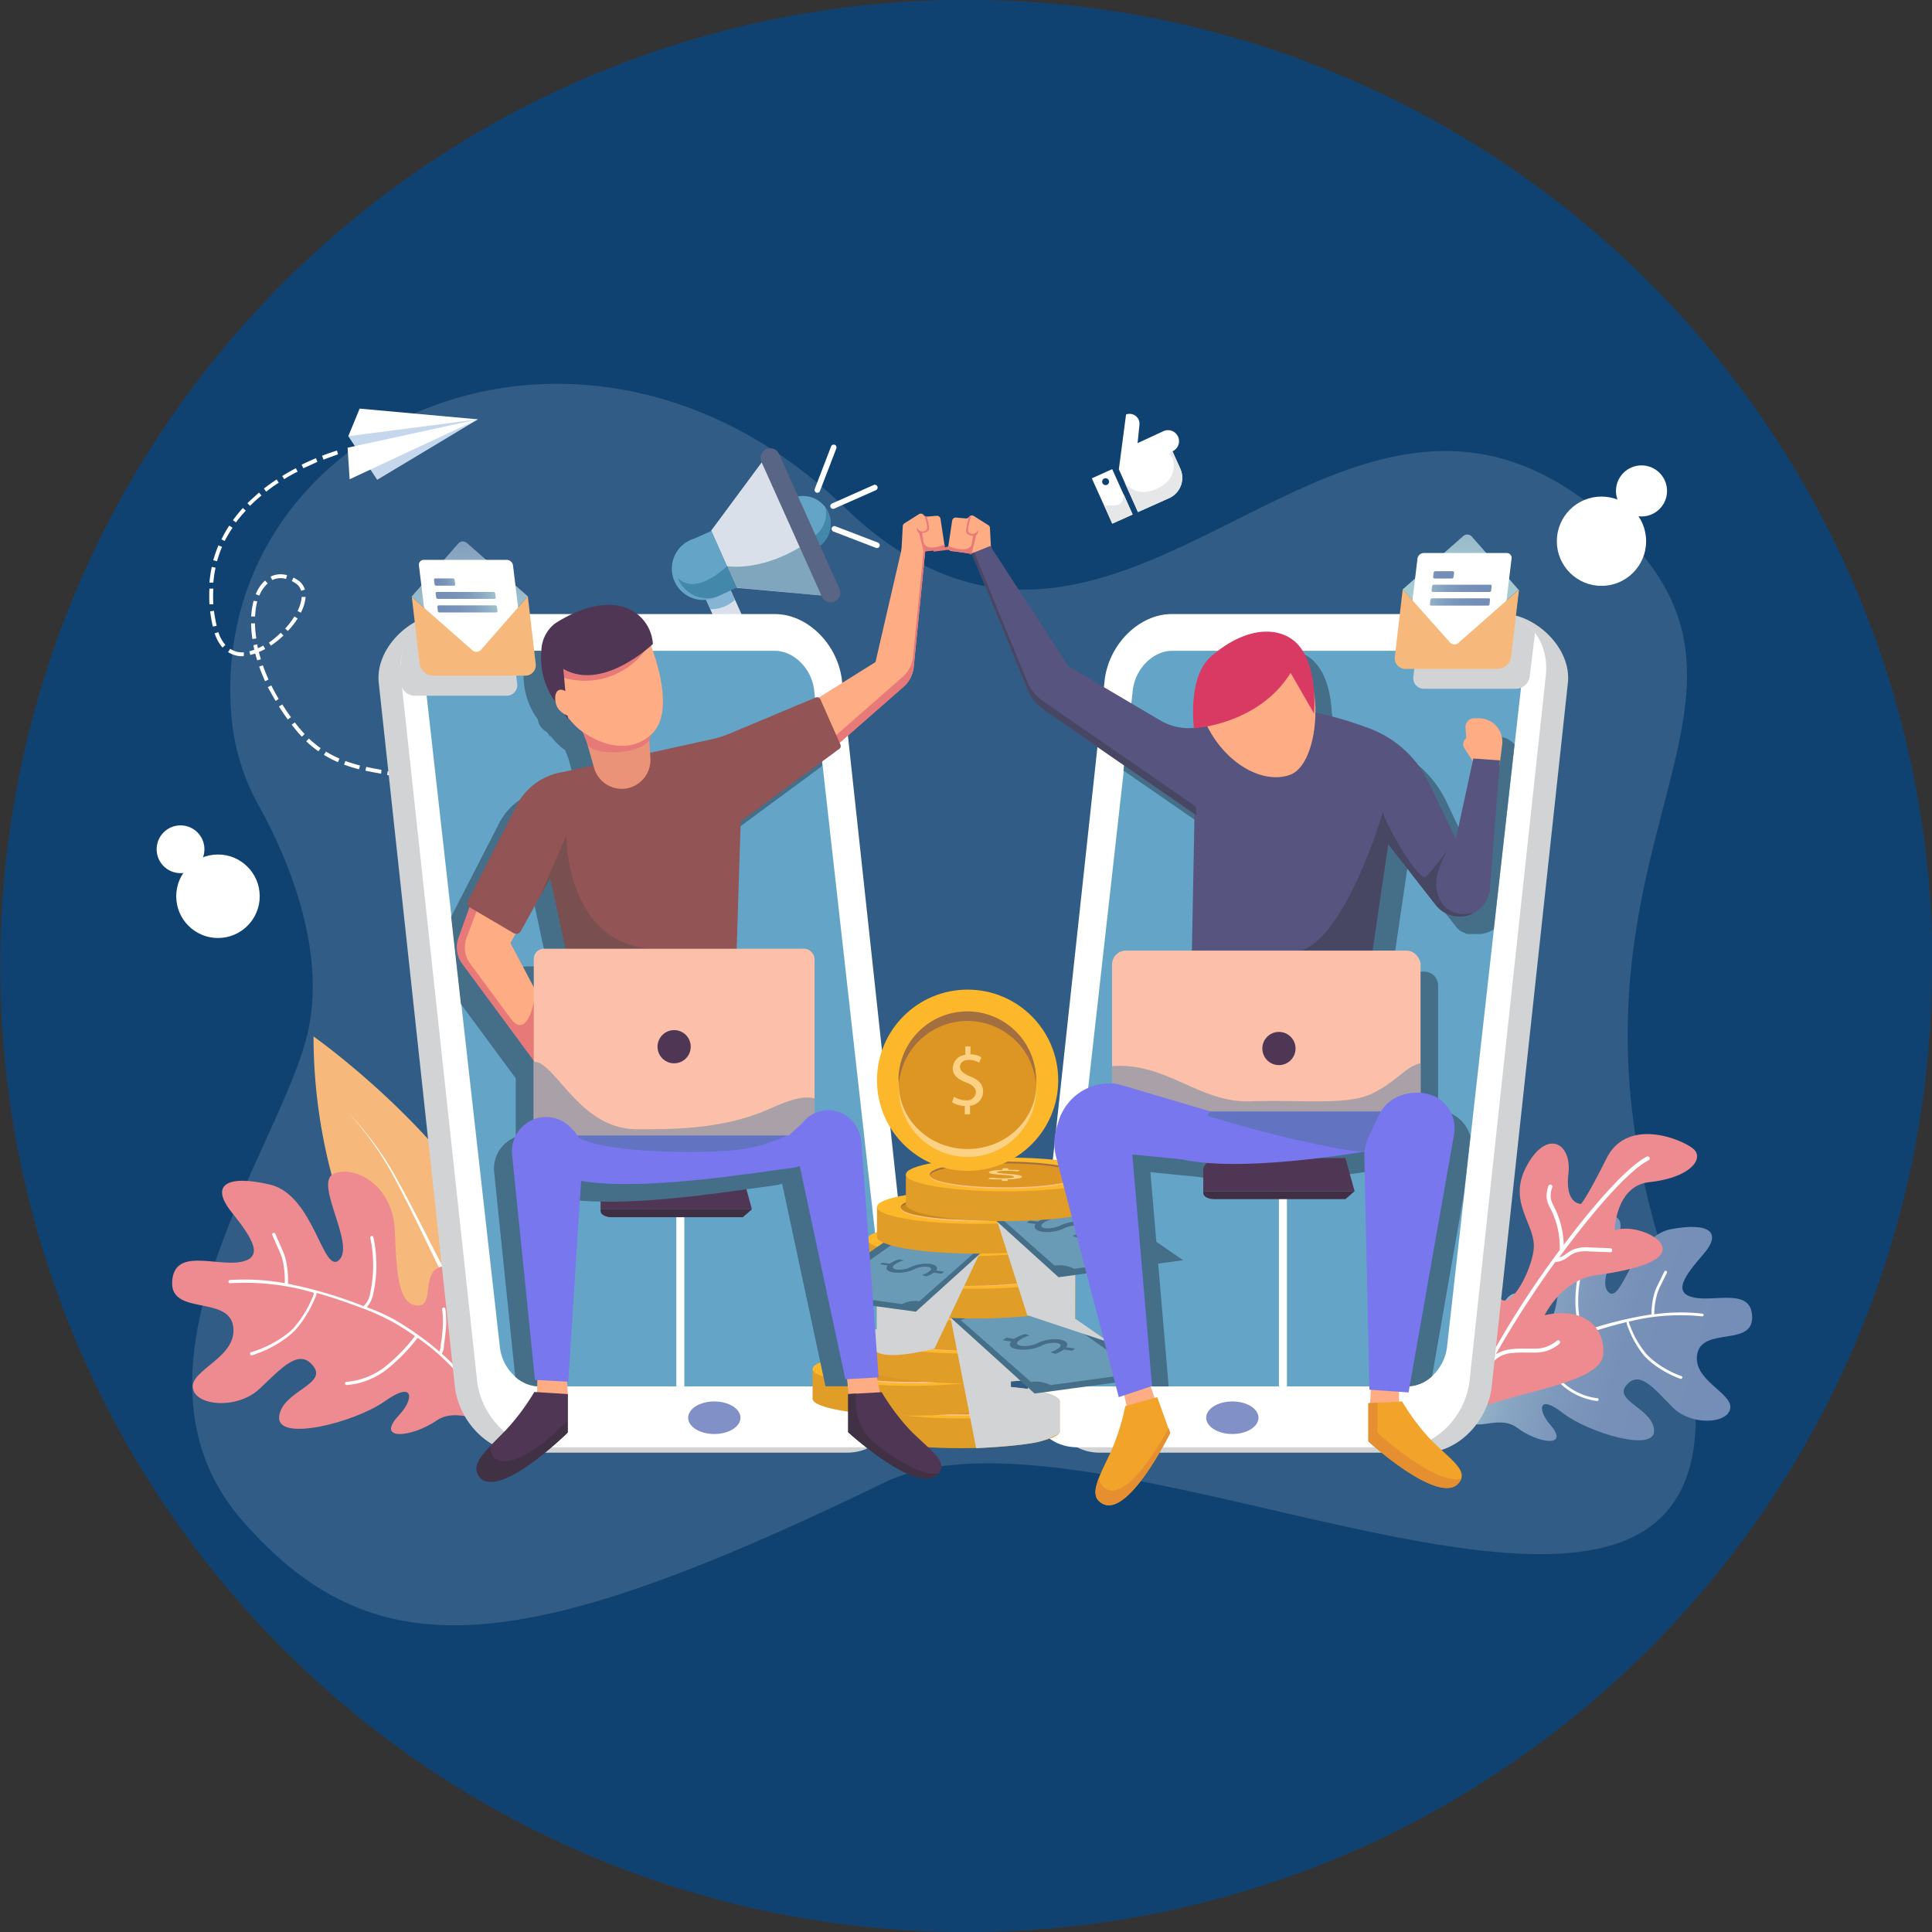 <svg xmlns="http://www.w3.org/2000/svg" xmlns:xlink="http://www.w3.org/1999/xlink" width="246.67" height="246.67" viewBox="0 0 246.67 246.67">
  <rect x="0" y="0" width="246.67" height="246.67" fill="#333333" stroke="none"/>
  <defs>
    <linearGradient id="linear-gradient" x1="1094.81" y1="640.15" x2="1126.75" y2="640.15" gradientTransform="matrix(-0.96, -0.29, -0.29, 0.96, 1457.66, -119.93)" gradientUnits="userSpaceOnUse">
      <stop offset="0" stop-color="#758eb7"/>
      <stop offset="0.38" stop-color="#7790b8"/>
      <stop offset="0.59" stop-color="#7e99bc"/>
      <stop offset="0.76" stop-color="#89a6c2"/>
      <stop offset="0.91" stop-color="#99baca"/>
      <stop offset="1" stop-color="#a6cad1"/>
    </linearGradient>
    <linearGradient id="linear-gradient-2" x1="1767.58" y1="90.98" x2="1768.14" y2="106.24" gradientTransform="matrix(-0.99, 0, -0.11, 1.01, 1950.38, -33.39)" gradientUnits="userSpaceOnUse">
      <stop offset="0" stop-color="#758eb7"/>
      <stop offset="1" stop-color="#a6cad1"/>
    </linearGradient>
    <linearGradient id="linear-gradient-3" x1="2115.02" y1="-16.94" x2="2117.74" y2="-16.94" gradientTransform="matrix(-0.98, 0, -0.24, 1.02, 2252.6, 101.02)" gradientUnits="userSpaceOnUse">
      <stop offset="0" stop-color="#758eb7"/>
      <stop offset="0.27" stop-color="#7892b9"/>
      <stop offset="0.52" stop-color="#819dbe"/>
      <stop offset="0.76" stop-color="#91b0c6"/>
      <stop offset="1" stop-color="#a6cad1"/>
    </linearGradient>
    <linearGradient id="linear-gradient-4" x1="2109.69" y1="-15.26" x2="2117.53" y2="-15.26" xlink:href="#linear-gradient-3"/>
    <linearGradient id="linear-gradient-5" x1="2109.48" y1="-13.55" x2="2117.32" y2="-13.55" xlink:href="#linear-gradient-3"/>
    <clipPath id="clip-path" transform="translate(-2.16 -1.22)">
      <polygon id="SVGID" points="111.84 64.56 80.58 73.43 66.66 85.51 57.7 115.75 61.81 151.38 52.72 195.72 76.56 189.25 78.84 178.23 101.65 178.23 103.9 183.6 118.34 193.44 134.78 195.72 154.06 194.02 154.06 178.23 172.68 178.23 173.89 190.63 185.87 195.72 193.97 193.44 206.21 112.45 190.41 77.38 146.71 66.79 111.84 64.56" style="fill: none"/>
    </clipPath>
    <linearGradient id="linear-gradient-6" x1="399.56" y1="98.48" x2="400.12" y2="113.74" gradientTransform="matrix(0.99, 0, 0.11, 1.01, -346.1, -33.39)" xlink:href="#linear-gradient-2"/>
    <linearGradient id="linear-gradient-7" x1="727.07" y1="-21.93" x2="729.8" y2="-21.93" gradientTransform="matrix(0.98, 0, 0.24, 1.02, -648.33, 101.02)" xlink:href="#linear-gradient-3"/>
    <linearGradient id="linear-gradient-8" x1="726.86" y1="-20.22" x2="734.71" y2="-20.22" gradientTransform="matrix(0.98, 0, 0.24, 1.02, -648.33, 101.02)" xlink:href="#linear-gradient-3"/>
    <linearGradient id="linear-gradient-9" x1="726.66" y1="-18.52" x2="734.5" y2="-18.52" gradientTransform="matrix(0.98, 0, 0.24, 1.02, -648.33, 101.02)" xlink:href="#linear-gradient-3"/>
  </defs>
  <title>Your Friends Get</title>
  <g style="isolation: isolate">
    <g id="Layer_1" data-name="Layer 1">
      <path d="M248.83,124.55a123.49,123.49,0,0,1-4.28,32.32c-.14.5-.27,1-.42,1.49a123.52,123.52,0,0,1-50.28,68.86q-4.29,2.86-8.83,5.37c-1,.56-2,1.1-3,1.61l0,0q-4,2.1-8.23,3.88-4.51,1.92-9.21,3.48a123.35,123.35,0,1,1,84.31-117Z" transform="translate(-2.16 -1.22)" style="fill: #104271"/>
      <path id="die" d="M31.71,92.7a28.3,28.3,0,0,0,3.48,11.37c3.23,5.81,9.1,18.55,6.05,29.84-4.11,15.22-24.93,42.44-8,61.62s35.55,17.41,81.78-5c30.67-14.88,123.61,45.18,99.79-28.3-17.1-52.78,18.7-70.87-6.72-94.12C172.91,35.87,145.92,100.58,110,66,76.48,33.68,28.56,55.24,31.71,92.7Z" transform="translate(-2.16 -1.22)" style="fill: #e4f1fa;opacity: 0.15"/>
      <g>
        <g>
          <polygon points="100.88 64.07 100.3 64.33 97.26 59.02 90.79 67.76 94.05 75.05 104.89 76.03 102.95 70.23 103.53 69.97 101.91 67.15 100.88 64.07" style="fill: #d9e0e9"/>
          <path d="M107.92,66.64a3.55,3.55,0,0,1-1.49,4.55l-2.89-6.46A3.56,3.56,0,0,1,107.92,66.64Z" transform="translate(-2.16 -1.22)" style="fill: #64a5c7"/>
          <path d="M107.92,66.64a3.55,3.55,0,0,1-1.49,4.55l-.6-1.34A3.56,3.56,0,0,0,107.55,66,3.26,3.26,0,0,1,107.92,66.64Z" transform="translate(-2.16 -1.22)" style="fill: #226b8e;opacity: 0.49"/>
          <path d="M90.76,74.34,95.52,85a1.69,1.69,0,0,0,3.09-1.39L93.86,73Z" transform="translate(-2.16 -1.22)" style="fill: #d9e0e9"/>
          <path d="M96,77.79A4.48,4.48,0,0,1,92.85,79l-1.18-2.62,3.21-1.14Z" transform="translate(-2.16 -1.22)" style="fill: #2d87c1;opacity: 0.49"/>
          <path d="M90.76,70A4,4,0,1,0,94,77.25l2.18-1L93,69Z" transform="translate(-2.16 -1.22)" style="fill: #64a5c7"/>
          <path d="M105.48,71.28l-.38.17,2,5.8-10.84-1-2.19,1a4,4,0,0,1-5.27-2,2,2,0,0,1-.1-.26C91,77.43,95,73.5,95,73.5s4.39.81,10-2.85Z" transform="translate(-2.16 -1.22)" style="fill: #226b8e;opacity: 0.49"/>
          <path d="M100,58.56a1.23,1.23,0,0,0-.62,1.63l7.68,17.12a1.23,1.23,0,1,0,2.24-1l-7.67-17.12A1.23,1.23,0,0,0,100,58.56Z" transform="translate(-2.16 -1.22)" style="fill: #596584"/>
          <g>
            <path d="M106.39,64.11h0a.35.35,0,0,1-.21-.46l2.09-5.43a.37.37,0,0,1,.47-.21h0a.36.36,0,0,1,.2.46l-2.09,5.44A.36.36,0,0,1,106.39,64.11Z" transform="translate(-2.16 -1.22)" style="fill: #fff"/>
            <path d="M114,63.8l-5.33,2.36a.36.36,0,0,1-.47-.18h0a.36.36,0,0,1,.18-.47l5.33-2.37a.36.36,0,0,1,.47.19h0A.36.36,0,0,1,114,63.8Z" transform="translate(-2.16 -1.22)" style="fill: #fff"/>
            <path d="M114,71.17l-5.44-2.09a.37.37,0,0,1-.2-.47h0a.36.36,0,0,1,.46-.2l5.44,2.09a.36.36,0,0,1,.2.46h0A.35.35,0,0,1,114,71.17Z" transform="translate(-2.16 -1.22)" style="fill: #fff"/>
          </g>
        </g>
        <g>
          <path d="M74.05,113.36c-.37-.55-.76-1.09-1.14-1.6l.4-.3c.39.52.77,1.07,1.15,1.62Zm-1.64-2.26c-.41-.53-.83-1-1.24-1.52l.37-.33c.43.49.85,1,1.27,1.55ZM70.62,109c-.44-.49-.9-1-1.36-1.42l.35-.35c.46.45.93.94,1.38,1.44Zm-2-2c-.49-.45-1-.88-1.49-1.28l.3-.38c.51.4,1,.84,1.52,1.3Zm-2.14-1.77c-.53-.39-1.08-.76-1.63-1.1l.26-.42c.56.34,1.12.72,1.66,1.12Zm-2.33-1.52c-.57-.32-1.15-.62-1.74-.89l.2-.45a20,20,0,0,1,1.79.91Zm-2.49-1.21c-.6-.25-1.22-.48-1.85-.68l.15-.47c.65.21,1.28.44,1.88.69Zm-2.63-.91c-.61-.18-1.24-.33-1.91-.48l.1-.49c.69.15,1.33.31,1.94.49Zm-2.72-.65-1.94-.34.07-.49c.76.12,1.38.23,2,.35Zm-2.76-.47-.69-.1-1.27-.2.07-.49,1.28.2.69.1ZM50.82,100c-.74-.13-1.38-.25-2-.38l.1-.49c.58.13,1.21.25,1.94.38ZM48,99.44a17.2,17.2,0,0,1-1.91-.6l.17-.46c.58.21,1.19.4,1.87.58Zm-2.69-.91a13.15,13.15,0,0,1-1.79-.93l.26-.42a14,14,0,0,0,1.72.89Zm-2.49-1.39a13.33,13.33,0,0,1-1.56-1.27l.34-.36a13.42,13.42,0,0,0,1.5,1.23ZM40.7,95.28c-.37-.39-.74-.82-1.09-1.27l-.21-.26.4-.3.2.26c.34.43.7.85,1.06,1.23Zm-1.8-2.2c-.39-.54-.77-1.1-1.12-1.66l.42-.26c.35.54.72,1.09,1.11,1.63Zm-1.55-2.37c-.35-.58-.67-1.18-1-1.76l.45-.22c.28.57.6,1.15.94,1.73ZM36,88.19c-.28-.62-.53-1.25-.75-1.86l.47-.17c.21.61.46,1.22.73,1.82Zm-1-2.66a8.84,8.84,0,0,1-.25-.88,5.74,5.74,0,0,1-.64.19L34,84.35c.21,0,.41-.11.63-.18l-.09-.37c0-.07,0-.15,0-.22l.49-.09a1.55,1.55,0,0,0,0,.21l.06.28a5.5,5.5,0,0,0,.69-.34l.24.44a7.48,7.48,0,0,1-.81.39c.08.31.17.61.26.92ZM33.28,85a3.36,3.36,0,0,1-2-.52l.27-.42a2.87,2.87,0,0,0,1.75.45Zm3.49-1.32-.28-.41A10.76,10.76,0,0,0,38,82l.35.36A11,11,0,0,1,36.77,83.63Zm-6.2.22a5.19,5.19,0,0,1-1-1.82l.47-.15a4.53,4.53,0,0,0,.9,1.63Zm4.31-1.17-.5.08a15.82,15.82,0,0,1-.16-2h.49A14.68,14.68,0,0,0,34.88,82.68Zm4.06-.93-.37-.33a10.19,10.19,0,0,0,1.18-1.54l.42.26A10.59,10.59,0,0,1,38.94,81.75Zm1.65-2.35-.44-.22a4.82,4.82,0,0,0,.53-1.8l.5,0A5.11,5.11,0,0,1,40.59,79.4ZM29.34,81.21,29.28,81c-.12-.58-.22-1.17-.29-1.73l.49-.06c.07.55.17,1.12.29,1.68l.05.24Zm5.39-1.28-.5,0a10.2,10.2,0,0,1,.31-2L35,78A9.94,9.94,0,0,0,34.73,79.93Zm5.88-3.28a1.72,1.72,0,0,0-.78-1,4.49,4.49,0,0,0-.42-.24l.22-.44a3.57,3.57,0,0,1,.46.26,2.17,2.17,0,0,1,1,1.28Zm-5.34.61-.46-.18A4.85,4.85,0,0,1,36,75.34l.34.37A4.25,4.25,0,0,0,35.27,77.26ZM29.4,78.37l-.5,0a19.47,19.47,0,0,1,0-2h.5A16.14,16.14,0,0,0,29.4,78.37Zm9.28-3.23a2.46,2.46,0,0,0-1.76.14l-.22-.44a2.93,2.93,0,0,1,2.11-.18Zm-9.28.46-.5,0a16.46,16.46,0,0,1,.3-2l.48.1A15.47,15.47,0,0,0,29.4,75.6Zm.47-2.72-.48-.13a16.43,16.43,0,0,1,.66-1.9l.46.19A15.42,15.42,0,0,0,29.87,72.88Zm1-2.58-.44-.21a16.11,16.11,0,0,1,1-1.76l.42.27A18.07,18.07,0,0,0,30.84,70.3Zm1.43-2.37-.4-.29a18.08,18.08,0,0,1,1.27-1.56l.37.34A19.06,19.06,0,0,0,32.27,67.93Zm1.8-2.11-.35-.35c.46-.46,1-.92,1.48-1.36l.32.38C35,64.92,34.52,65.37,34.07,65.82ZM36.15,64l-.3-.39a19.9,19.9,0,0,1,1.63-1.17l.27.41C37.2,63.2,36.66,63.58,36.15,64Zm2.3-1.59L38.19,62c.55-.35,1.14-.68,1.74-1l.23.44C39.57,61.72,39,62.05,38.45,62.39ZM40.89,61l-.22-.45c.6-.29,1.21-.57,1.83-.83l.19.46C42.08,60.47,41.48,60.75,40.89,61Zm2.56-1.13-.17-.46c.83-.32,1.49-.54,1.9-.66l.14.47C44.92,59.38,44.28,59.59,43.45,59.91Z" transform="translate(-2.16 -1.22)" style="fill: #fff"/>
          <g>
            <polygon points="44.47 55.69 48.16 61.26 61.02 53.54 47.1 53.95 44.47 55.69" style="fill: #c5d7ed"/>
            <polygon points="45.92 52.17 61.02 53.54 44.47 55.69 45.92 52.17" style="fill: #fff"/>
            <polygon points="61.02 53.54 44.64 61.19 44.38 57.16 61.02 53.54" style="fill: #fff"/>
          </g>
        </g>
        <g>
          <g>
            <path d="M45,153l3.92,2.56-3.1,0c7.53,22.46,24,35.27,24.42,19.05a27.56,27.56,0,0,0-1.88-10.29l-1.65,1.74.48-4.51c-7.28-15.55-25-28-25-28A69.11,69.11,0,0,0,45,153Z" transform="translate(-2.16 -1.22)" style="fill: #f7b97b"/>
            <path d="M68.25,181.47,58.2,162c-1.69-3.25-3.31-6.53-5.09-9.74a40.72,40.72,0,0,0-6.4-8.9,40.91,40.91,0,0,1,6.2,9c1.71,3.23,3.26,6.55,4.88,9.83l9.64,19.73Z" transform="translate(-2.16 -1.22)" style="fill: #fff"/>
          </g>
          <g>
            <path d="M64.6,180.43c-1.58-6.93-2.73-17.9-5.81-17.53s-1,5.11-3.31,5-2.7-3.45-2.9-9.45-5.23-8.51-7.81-7.37,2.78,9,.7,11-3.19-8.3-8.85-9.62-7.6.13-4.91,3.5,4.27,5.83,1.12,6.39-8.44-1.86-8.69,2.5,7.19,1.75,7.79,5.7-5.44,5.52-5.16,7.85,5.66,2.82,8.5.16,5.07-5.27,6.9-2.91-4.09,3.22-4.37,6.47,9.69.71,13.5-2,3.7-.23,1.84,1.74c-3.22,3.42,1.65,2.88,4.78.72S65.54,184.57,64.6,180.43Z" transform="translate(-2.16 -1.22)" style="fill: #ed8b90"/>
            <path d="M58.56,174.05a2,2,0,0,0,.28-.87l0-.2c.08-.48.14-1,.18-1.44a11.86,11.86,0,0,0,0-3.21.21.21,0,0,0-.25-.17.21.21,0,0,0-.16.24,11.52,11.52,0,0,1,0,3.11c0,.46-.1.93-.18,1.4l0,.22a1.89,1.89,0,0,1-.18.65,31,31,0,0,0-2.68-2.1h0a35.38,35.38,0,0,0-3.09-2A26.44,26.44,0,0,0,49,168.12a3.65,3.65,0,0,0,.83-1.79,16.74,16.74,0,0,0,0-7.15.2.2,0,0,0-.24-.16.22.22,0,0,0-.16.25,16.54,16.54,0,0,1,0,7,2.91,2.91,0,0,1-.85,1.71l-.31-.12a55.67,55.67,0,0,0-9.34-2.73,11.72,11.72,0,0,0-.36-3.38c-.13-.41-.3-.8-.46-1.18l-.8-1.82a.22.22,0,0,0-.27-.11.21.21,0,0,0-.11.28l.8,1.82a10.23,10.23,0,0,1,.45,1.13,10.93,10.93,0,0,1,.33,3.18,28.11,28.11,0,0,0-7-.4.2.2,0,0,0-.18.22.19.19,0,0,0,.21.19h0a30.91,30.91,0,0,1,10.7,1.22A2.37,2.37,0,0,1,42,167a14.22,14.22,0,0,1-2.43,3.86,9.52,9.52,0,0,1-1.22,1,14,14,0,0,1-4.13,2,.2.2,0,0,0-.13.26.21.21,0,0,0,.21.15h0a14.82,14.82,0,0,0,4.25-2.11,11.3,11.3,0,0,0,1.28-1.08,14.61,14.61,0,0,0,2.5-4,2.77,2.77,0,0,0,.27-.78c1.93.54,3.79,1.19,5.54,1.84a31,31,0,0,1,4.12,1.84,33.46,33.46,0,0,1,2.88,1.82,22.3,22.3,0,0,1-3.71,3.84,9.31,9.31,0,0,1-4.92,2h-.11a.21.21,0,0,0-.19.22.19.19,0,0,0,.21.19h.12a9.55,9.55,0,0,0,5.14-2.1,23.32,23.32,0,0,0,3.8-3.92,27.76,27.76,0,0,1,9.4,11.14.2.2,0,0,0,.2.12l.07,0a.2.2,0,0,0,.11-.27A26.86,26.86,0,0,0,58.56,174.05Z" transform="translate(-2.16 -1.22)" style="fill: #fdfdfd"/>
          </g>
        </g>
        <g>
          <g>
            <path d="M190.19,181.37c1.62-6,3-15.44,5.69-15s.68,4.48,2.69,4.46,2.47-2.9,2.87-8.1,4.85-7.19,7.05-6.11-2.75,7.74-1,9.54,3.07-7.08,8-8,6.6.39,4.13,3.22-3.91,4.91-1.2,5.5,7.39-1.29,7.45,2.5-6.3,1.25-7,4.66,4.53,5,4.2,7-5,2.25-7.39-.17-4.2-4.77-5.88-2.78,3.43,2.95,3.55,5.78-8.44.26-11.65-2.24-3.2-.35-1.66,1.44c2.68,3.08-1.54,2.43-4.17.44S189.22,184.93,190.19,181.37Z" transform="translate(-2.16 -1.22)" style="fill: url(#linear-gradient)"/>
            <path d="M195.67,176.05a1.75,1.75,0,0,1-.22-.76c0-.06,0-.12,0-.18-.05-.42-.09-.84-.1-1.25a9.89,9.89,0,0,1,.14-2.79.18.18,0,0,1,.22-.13.18.18,0,0,1,.13.21,10,10,0,0,0-.14,2.7c0,.4.05.81.1,1.22,0,.06,0,.12,0,.19a1.45,1.45,0,0,0,.14.57,26.6,26.6,0,0,1,2.4-1.72h0a30.05,30.05,0,0,1,2.76-1.6,23.4,23.4,0,0,1,3.06-1.24,3.09,3.09,0,0,1-.66-1.58,14.62,14.62,0,0,1,.3-6.21.17.17,0,0,1,.22-.13.18.18,0,0,1,.12.22,14.58,14.58,0,0,0-.29,6.06,2.59,2.59,0,0,0,.67,1.51l.28-.1a49,49,0,0,1,8.21-2,10,10,0,0,1,.44-2.92c.12-.35.29-.68.44-1l.76-1.55a.18.18,0,0,1,.33.16l-.76,1.55a7,7,0,0,0-.43,1,9.38,9.38,0,0,0-.42,2.74,24.72,24.72,0,0,1,6.14-.08.18.18,0,0,1,.16.2.19.19,0,0,1-.2.15h0a26.77,26.77,0,0,0-9.34.67,1.83,1.83,0,0,0,.19.63,12.3,12.3,0,0,0,2,3.45,8,8,0,0,0,1,.93,12.19,12.19,0,0,0,3.51,1.94.18.18,0,0,1-.08.35h-.05a13.07,13.07,0,0,1-3.6-2,8.78,8.78,0,0,1-1.07-1,12.76,12.76,0,0,1-2-3.54,2.59,2.59,0,0,1-.21-.7c-1.69.41-3.33.9-4.87,1.4a25.54,25.54,0,0,0-3.65,1.45c-.89.45-1.74,1-2.56,1.47a19.78,19.78,0,0,0,3.08,3.47,8,8,0,0,0,4.19,1.92.18.18,0,0,0,.1,0,.18.18,0,0,1,.15.2.17.17,0,0,1-.19.16H206a8.3,8.3,0,0,1-4.38-2,20.25,20.25,0,0,1-3.16-3.54,24.05,24.05,0,0,0-8.57,9.32.2.2,0,0,1-.18.1l-.06,0a.18.18,0,0,1-.09-.24A23.4,23.4,0,0,1,195.67,176.05Z" transform="translate(-2.16 -1.22)" style="fill: #fdfdfd"/>
          </g>
          <g>
            <path d="M189.43,181.7c5.28-2.78,17.21-3.66,17.43-7.6s-3.08-6-7.49-4.95c0,0,2.15-4.51,6.54-5.11s8.44-1.62,8.53-3.29-3.84-3.23-6.13-2.45c0,0,.12-5.68,4.44-6.15,5.25-.57,7-3,5.65-4.21s-8.43-4.19-11.12,1.17-3.27,5.82-3.27,5.82-2.06.07-1.6-3.86-2.75-5.75-5.32-1,1.25,7.46.88,10.7-4,9.79-4.95,4.49-7-6.62-6.6,1A69.84,69.84,0,0,0,189.43,181.7Z" transform="translate(-2.16 -1.22)" style="fill: #ed8b90"/>
            <path d="M208,160.86a.25.25,0,0,0-.24-.27l-2.57-.1a5,5,0,0,0-2.11.24,5.2,5.2,0,0,0-.91.54,3.44,3.44,0,0,1-.95.52c4.38-6,8.88-11.13,11.43-12.43a.26.26,0,0,0,.11-.35.25.25,0,0,0-.35-.11c-2.39,1.23-6.48,5.77-10.6,11.26v-.09a11.27,11.27,0,0,0-1.19-4.69l-.08-.17a3.29,3.29,0,0,1-.39-1,3.38,3.38,0,0,1,.2-1.41.26.26,0,0,0-.18-.32.26.26,0,0,0-.32.18,3.77,3.77,0,0,0-.21,1.62,4,4,0,0,0,.44,1.18l.09.17a10.86,10.86,0,0,1,1.13,4.47v.24c0,.16,0,.32,0,.47s0,0,0,0a121.36,121.36,0,0,0-9.76,15.33,5.15,5.15,0,0,0-.69-2.59,8.08,8.08,0,0,1-.57-1.45,7.81,7.81,0,0,1-.14-2.16l.1-3.89a.26.26,0,0,0-.25-.26.27.27,0,0,0-.27.25l-.09,3.89a8.44,8.44,0,0,0,.15,2.29,9.42,9.42,0,0,0,.61,1.55,4.68,4.68,0,0,1,.64,2.4,1,1,0,0,0,.13.72,34,34,0,0,0-2,4.74.25.25,0,0,0,.13.3l0,0a.26.26,0,0,0,.32-.17,39.85,39.85,0,0,1,2.79-6.22.23.23,0,0,0,.18-.13,3.34,3.34,0,0,1,2.46-1.42,13.36,13.36,0,0,1,1.9-.08c.42,0,.83,0,1.25,0a4.56,4.56,0,0,0,3.08-1.14.25.25,0,0,0-.36-.36,4.12,4.12,0,0,1-2.75,1c-.4,0-.81,0-1.22,0a11.92,11.92,0,0,0-2,.09,4.69,4.69,0,0,0-1.8.63,128.61,128.61,0,0,1,7.59-11.78,2.83,2.83,0,0,0,1.66-.67,4.6,4.6,0,0,1,.81-.49,4.48,4.48,0,0,1,1.89-.19l2.57.09A.24.24,0,0,0,208,160.86Z" transform="translate(-2.16 -1.22)" style="fill: #fff"/>
          </g>
        </g>
        <g>
          <circle cx="204.47" cy="69.1" r="5.7" style="fill: #fff"/>
          <circle cx="209.58" cy="62.68" r="3.26" style="fill: #fff"/>
        </g>
        <g>
          <path d="M68.8,186.69h41.53c4.07,0,6.84-3.69,6.19-8.24L106.8,88.56c-.65-4.55-4.48-8.25-8.54-8.25L58.77,79.6c-4.07,0-8.88,4.41-8.23,9l9.72,89.89C60.91,183,64.74,186.69,68.8,186.69Z" transform="translate(-2.16 -1.22)" style="fill: #d1d3d4"/>
          <path d="M71.64,186h41.53c4.07,0,6.84-3.69,6.19-8.25l-9.73-89.89c-.64-4.55-4.47-8.24-8.54-8.24H59.57c-4.07,0-6.84,3.69-6.2,8.24l9.73,89.89C63.75,182.29,67.57,186,71.64,186Z" transform="translate(-2.16 -1.22)" style="fill: #fff"/>
          <path d="M71,178.23H111.9c2.39,0,4-2.17,3.64-4.85l-9.45-84.21c-.38-2.68-2.63-4.86-5-4.86H60.18c-2.39,0-4,2.18-3.65,4.86L66,173.38C66.37,176.06,68.62,178.23,71,178.23Z" transform="translate(-2.16 -1.22)" style="fill: #64a5c7"/>
          <ellipse cx="91.2" cy="181.01" rx="3.34" ry="2.08" style="fill: #8190c7"/>
        </g>
        <g>
          <path d="M184.05,186.69H142.53c-4.07,0-6.84-3.69-6.2-8.24l9.73-89.89c.65-4.55,4.47-8.25,8.54-8.25l39.48-.71c4.07,0,8.89,4.41,8.24,9l-9.73,89.89C191.94,183,188.12,186.69,184.05,186.69Z" transform="translate(-2.16 -1.22)" style="fill: #d1d3d4"/>
          <path d="M181.22,186H139.69c-4.07,0-6.84-3.69-6.19-8.25l9.72-89.89c.65-4.55,4.47-8.24,8.54-8.24h41.53c4.07,0,6.84,3.69,6.19,8.24l-9.72,89.89C189.11,182.29,185.28,186,181.22,186Z" transform="translate(-2.16 -1.22)" style="fill: #fff"/>
          <path d="M181.84,178.23H141c-2.39,0-4-2.17-3.64-4.85l9.45-84.21c.38-2.68,2.63-4.86,5-4.86h40.89c2.39,0,4,2.18,3.64,4.86l-9.45,84.21C186.49,176.06,184.24,178.23,181.84,178.23Z" transform="translate(-2.16 -1.22)" style="fill: #64a5c7"/>
          <ellipse cx="157.34" cy="181.01" rx="3.34" ry="2.08" style="fill: #8190c7"/>
          <g>
            <path d="M182.62,87.55l1-8.56,1.59-1.4,9.25,2.23a4.69,4.69,0,0,1,2.24.82A5.49,5.49,0,0,1,198.15,82c-.23,1.86-.45,3.73-.68,5.59a1.8,1.8,0,0,1-1.73,1.57l-11.77,0A1.36,1.36,0,0,1,182.62,87.55Z" transform="translate(-2.16 -1.22)" style="fill: #d1d3d4;mix-blend-mode: multiply"/>
            <g>
              <path d="M181.25,76.47l6,6.82a.78.78,0,0,0,1.11,0l7.69-6.77-6-6.82a.78.78,0,0,0-1.11,0Z" transform="translate(-2.16 -1.22)" style="fill: url(#linear-gradient-2)"/>
              <path d="M182.25,85.64l10.62,0a.82.82,0,0,0,.78-.71l1.5-12.39a.61.61,0,0,0-.61-.71l-10.62,0a.82.82,0,0,0-.78.71l-1.5,12.39A.61.61,0,0,0,182.25,85.64Z" transform="translate(-2.16 -1.22)" style="fill: #fff"/>
              <path d="M181.25,76.47l-1,8.57a1.36,1.36,0,0,0,1.35,1.58l11.76,0a1.79,1.79,0,0,0,1.74-1.56l1-8.57-7.69,6.77a.78.78,0,0,1-1.11,0Z" transform="translate(-2.16 -1.22)" style="fill: #f7b97b"/>
              <path d="M185.31,75.08h2.22a.21.21,0,0,0,.21-.19l.07-.54a.18.18,0,0,0-.17-.2h-2.22a.22.22,0,0,0-.22.19l-.06.54A.17.17,0,0,0,185.31,75.08Z" transform="translate(-2.16 -1.22)" style="fill: url(#linear-gradient-3)"/>
              <path d="M185.11,76.8l7.22,0a.22.22,0,0,0,.22-.19l.06-.54a.17.17,0,0,0-.16-.2l-7.23,0a.23.23,0,0,0-.22.19l-.06.55A.17.17,0,0,0,185.11,76.8Z" transform="translate(-2.16 -1.22)" style="fill: url(#linear-gradient-4)"/>
              <path d="M184.89,78.54l7.23,0a.23.23,0,0,0,.22-.2l.06-.54a.16.16,0,0,0-.16-.19l-7.23,0a.23.23,0,0,0-.22.19l-.06.55A.16.16,0,0,0,184.89,78.54Z" transform="translate(-2.16 -1.22)" style="fill: url(#linear-gradient-5)"/>
            </g>
          </g>
        </g>
        <g>
          <circle cx="27.83" cy="114.43" r="5.33" style="fill: #fff"/>
          <circle cx="23.05" cy="108.43" r="3.05" style="fill: #fff"/>
        </g>
        <g>
          <path d="M141.56,62.29l2.61,5.79,2.6-1.17-2.61-5.79Zm1.94.83a.44.44,0,1,1,.22-.58A.44.44,0,0,1,143.5,63.12Z" transform="translate(-2.16 -1.22)" style="fill: #fff"/>
          <path d="M146.77,66.91l-2.6,1.17-1-2.29c.92-.26,2.32.56,2.47-1.45Z" transform="translate(-2.16 -1.22)" style="fill: #e6e7e8;mix-blend-mode: multiply"/>
          <path d="M147.45,66.6l4-1.79a2.84,2.84,0,0,0,1.41-3.75l-1-2.22h0a1.42,1.42,0,0,0,.71-1.87h0a1.41,1.41,0,0,0-1.87-.7l-3.3,1.53.24-2.32a1.27,1.27,0,0,0-1.71-1.34h0l-.92,7Z" transform="translate(-2.16 -1.22)" style="fill: #fff"/>
          <path d="M151.45,64.81l-4,1.79-1.7-3.78a3,3,0,0,0,3,1.16,4.83,4.83,0,0,0,2.39-1.21c.94-.87,1.3-2.8.28-3.59,0,0,.43-.34.43-.34l.37.83.43.94h0l.2.45A2.84,2.84,0,0,1,151.45,64.81Z" transform="translate(-2.16 -1.22)" style="fill: #e6e7e8;mix-blend-mode: multiply"/>
        </g>
        <g>
          <g>
            <g>
              <g>
                <g>
                  <ellipse cx="122.65" cy="182.74" rx="12.66" ry="2.16" style="fill: #e09d27"/>
                  <rect x="109.98" y="178.94" width="25.32" height="3.8" style="fill: #e09d27"/>
                </g>
                <g>
                  <ellipse cx="122.65" cy="178.94" rx="12.66" ry="2.16" style="fill: #fcb72b"/>
                  <path d="M115.19,180.35c0,.91,4.3,1.64,9.61,1.64s9.62-.73,9.62-1.64a.28.28,0,0,0,0-.09c-.29.86-4.48,1.54-9.61,1.54s-9.31-.68-9.6-1.54A.28.28,0,0,0,115.19,180.35Z" transform="translate(-2.16 -1.22)" style="fill: #ffc285"/>
                  <ellipse cx="122.65" cy="179.03" rx="9.6" ry="1.55" style="fill: #dd9624"/>
                  <path d="M115.19,180.16a.25.25,0,0,0,0,.12c.35-.85,4.51-1.53,9.59-1.53s9.24.68,9.59,1.53a.27.27,0,0,0,0-.12c0-.91-4.3-1.64-9.62-1.64S115.19,179.25,115.19,180.16Z" transform="translate(-2.16 -1.22)" style="fill: #a36f40"/>
                  <path d="M125.2,181v-.2a16.64,16.64,0,0,0,1.77-.08l-.28-.14a14.68,14.68,0,0,1-1.67.09c-.82,0-1.38-.08-1.38-.19s.46-.18,1.32-.24c1.18-.08,1.91-.17,1.91-.34s-.69-.29-1.75-.32v-.2h-.72v.19c-.7,0-1.17,0-1.51.07l.29.13c.24,0,.72-.07,1.46-.07.89,0,1.23.09,1.23.17s-.43.16-1.44.23c-1.19.08-1.79.19-1.79.36s.63.3,1.83.34v.2Z" transform="translate(-2.16 -1.22)" style="fill: #fcd183"/>
                </g>
              </g>
              <g>
                <g>
                  <ellipse cx="116.41" cy="178.58" rx="12.66" ry="2.16" style="fill: #e09d27"/>
                  <rect x="103.75" y="174.78" width="25.32" height="3.8" style="fill: #e09d27"/>
                </g>
                <g>
                  <ellipse cx="116.41" cy="174.78" rx="12.66" ry="2.16" style="fill: #fcb72b"/>
                  <path d="M109,176.2c0,.9,4.31,1.64,9.62,1.64s9.62-.74,9.62-1.64a.16.16,0,0,0,0-.1c-.28.87-4.47,1.55-9.6,1.55s-9.31-.68-9.6-1.55A.3.3,0,0,0,109,176.2Z" transform="translate(-2.16 -1.22)" style="fill: #ffc285"/>
                  <ellipse cx="116.41" cy="174.88" rx="9.6" ry="1.55" style="fill: #dd9624"/>
                  <path d="M109,176a.2.2,0,0,0,0,.11c.35-.85,4.51-1.52,9.59-1.52s9.24.67,9.59,1.52a.2.2,0,0,0,0-.11c0-.91-4.31-1.65-9.62-1.65S109,175.1,109,176Z" transform="translate(-2.16 -1.22)" style="fill: #a36f40"/>
                  <path d="M119,176.82v-.2a16.4,16.4,0,0,0,1.77-.09l-.28-.13a14.82,14.82,0,0,1-1.67.09c-.82,0-1.38-.09-1.38-.2s.45-.18,1.31-.23c1.19-.08,1.92-.17,1.92-.35s-.69-.29-1.76-.32v-.2h-.71v.2a13,13,0,0,0-1.51.07l.29.13a12.36,12.36,0,0,1,1.46-.07c.89,0,1.23.09,1.23.17s-.43.15-1.44.22c-1.19.09-1.8.19-1.8.37s.64.3,1.84.33v.21Z" transform="translate(-2.16 -1.22)" style="fill: #fcd183"/>
                </g>
              </g>
              <g>
                <g>
                  <ellipse cx="123.39" cy="174.46" rx="12.66" ry="2.16" style="fill: #e09d27"/>
                  <rect x="110.73" y="170.66" width="25.32" height="3.8" style="fill: #e09d27"/>
                </g>
                <g>
                  <ellipse cx="123.39" cy="170.66" rx="12.66" ry="2.16" style="fill: #fcb72b"/>
                  <path d="M115.93,172.07c0,.91,4.31,1.65,9.62,1.65s9.62-.74,9.62-1.65a.15.15,0,0,0,0-.09c-.28.86-4.47,1.55-9.6,1.55s-9.31-.69-9.6-1.55A.29.29,0,0,0,115.93,172.07Z" transform="translate(-2.16 -1.22)" style="fill: #ffc285"/>
                  <ellipse cx="123.39" cy="170.76" rx="9.6" ry="1.55" style="fill: #c98a1b"/>
                  <path d="M115.93,171.88a.27.27,0,0,0,0,.12c.35-.85,4.51-1.52,9.59-1.52s9.24.67,9.59,1.52a.27.27,0,0,0,0-.12c0-.9-4.31-1.64-9.62-1.64S115.93,171,115.93,171.88Z" transform="translate(-2.16 -1.22)" style="fill: #a36f40"/>
                  <path d="M126,172.7v-.2a16.4,16.4,0,0,0,1.77-.09l-.28-.13a15.14,15.14,0,0,1-1.67.08c-.82,0-1.38-.08-1.38-.19s.45-.18,1.31-.24c1.18-.08,1.91-.17,1.91-.34s-.68-.29-1.75-.32v-.2h-.71v.19c-.7,0-1.17,0-1.51.07l.29.13c.24,0,.72-.06,1.46-.06.89,0,1.23.09,1.23.17s-.43.15-1.44.22c-1.19.09-1.8.19-1.8.37s.64.3,1.84.33v.21Z" transform="translate(-2.16 -1.22)" style="fill: #fcd183"/>
                </g>
              </g>
              <g>
                <g>
                  <ellipse cx="124.63" cy="170.31" rx="12.66" ry="2.16" style="fill: #e09d27"/>
                  <rect x="111.97" y="166.51" width="25.32" height="3.8" style="fill: #e09d27"/>
                </g>
                <g>
                  <ellipse cx="124.63" cy="166.51" rx="12.66" ry="2.16" style="fill: #fcb72b"/>
                  <path d="M117.17,167.92c0,.91,4.31,1.64,9.62,1.64s9.62-.73,9.62-1.64a.15.15,0,0,0,0-.09c-.28.86-4.47,1.54-9.6,1.54s-9.31-.68-9.6-1.54A.29.29,0,0,0,117.17,167.92Z" transform="translate(-2.16 -1.22)" style="fill: #ffc285"/>
                  <ellipse cx="124.63" cy="166.6" rx="9.6" ry="1.55" style="fill: #c98a1b"/>
                  <path d="M117.17,167.73a.27.27,0,0,0,0,.12c.35-.85,4.51-1.53,9.59-1.53s9.24.68,9.59,1.53a.27.27,0,0,0,0-.12c0-.91-4.31-1.64-9.62-1.64S117.17,166.82,117.17,167.73Z" transform="translate(-2.16 -1.22)" style="fill: #a36f40"/>
                  <path d="M127.19,168.54v-.2a16.77,16.77,0,0,0,1.77-.08l-.28-.14a14.68,14.68,0,0,1-1.67.09c-.82,0-1.38-.08-1.38-.2s.46-.17,1.31-.23c1.19-.08,1.92-.17,1.92-.34s-.69-.29-1.75-.32v-.2h-.72v.19c-.7,0-1.17,0-1.51.07l.29.13c.24,0,.72-.07,1.46-.07.89,0,1.23.09,1.23.17s-.43.16-1.44.23c-1.19.08-1.8.18-1.8.36s.64.3,1.84.34v.2Z" transform="translate(-2.16 -1.22)" style="fill: #fcd183"/>
                </g>
              </g>
            </g>
            <path d="M123.38,168.7l3.41,17.42s6.67-.33,8.38-.92a11.59,11.59,0,0,0,2.3-1v-4.06s0-1.32-6.24-1.82a6.72,6.72,0,0,1,0-.74l2.62-.19Z" transform="translate(-2.16 -1.22)" style="fill: #d1d3d4;mix-blend-mode: multiply"/>
            <g>
              <polygon points="132.09 177.92 147.99 175.76 132.91 165.33 120.48 167.41 132.09 177.92" style="fill: #456e89"/>
              <path d="M124.8,169.74l9,7.93a4,4,0,0,1,2.49.4l9.89-1.36c-.54-.34-.29-.72.55-.84L135.55,168a2.8,2.8,0,0,1-2-.42l-8,1.32C125.9,169.25,125.57,169.63,124.8,169.74Z" transform="translate(-2.16 -1.22)" style="fill: #699bb7"/>
              <path d="M130.65,172l1,.17a4.58,4.58,0,0,1,1.4-.64l.55.21a3.91,3.91,0,0,0-1.32.61c-.44.32-.31.61.31.71a3.87,3.87,0,0,0,2-.34,5.21,5.21,0,0,1,2.8-.49c.89.14,1.25.51.91,1l1.11.16-.33.29-1.08-.16a3.47,3.47,0,0,1-1.13.55l-.59-.22a3.34,3.34,0,0,0,1.1-.54c.43-.35.09-.56-.34-.63a3.69,3.69,0,0,0-2,.4,5.6,5.6,0,0,1-2.93.42c-.85-.13-1.3-.5-.83-1l-1.09-.16Z" transform="translate(-2.16 -1.22)" style="fill: #456e89"/>
            </g>
            <g>
              <g>
                <ellipse cx="124.63" cy="166.18" rx="12.66" ry="2.16" style="fill: #e09d27"/>
                <rect x="111.97" y="162.38" width="25.32" height="3.8" style="fill: #e09d27"/>
              </g>
              <g>
                <ellipse cx="124.63" cy="162.38" rx="12.66" ry="2.16" style="fill: #fcb72b"/>
                <path d="M117.17,163.79c0,.91,4.31,1.65,9.62,1.65s9.62-.74,9.62-1.65a.15.15,0,0,0,0-.09c-.28.86-4.47,1.55-9.6,1.55s-9.31-.69-9.6-1.55A.29.29,0,0,0,117.17,163.79Z" transform="translate(-2.16 -1.22)" style="fill: #ffc285"/>
                <ellipse cx="124.63" cy="162.48" rx="9.6" ry="1.55" style="fill: #c98a1b"/>
                <path d="M117.17,163.6a.27.27,0,0,0,0,.12c.35-.85,4.51-1.52,9.59-1.52s9.24.67,9.59,1.52a.27.27,0,0,0,0-.12c0-.9-4.31-1.64-9.62-1.64S117.17,162.7,117.17,163.6Z" transform="translate(-2.16 -1.22)" style="fill: #a36f40"/>
                <path d="M127.19,164.42v-.2c.67,0,1.36,0,1.77-.09l-.28-.13c-.41,0-1,.08-1.67.08-.82,0-1.38-.08-1.38-.19s.46-.18,1.31-.24c1.19-.08,1.92-.17,1.92-.34s-.69-.29-1.75-.32v-.2h-.72V163c-.7,0-1.17,0-1.51.07l.29.13c.24,0,.72-.06,1.46-.06.89,0,1.23.09,1.23.17s-.43.15-1.44.22c-1.19.08-1.8.19-1.8.36s.64.31,1.84.34v.21Z" transform="translate(-2.16 -1.22)" style="fill: #fcd183"/>
              </g>
            </g>
            <g>
              <g>
                <ellipse cx="123.39" cy="162.02" rx="12.66" ry="2.16" style="fill: #e09d27"/>
                <rect x="110.73" y="158.23" width="25.32" height="3.8" style="fill: #e09d27"/>
              </g>
              <g>
                <ellipse cx="123.39" cy="158.23" rx="12.66" ry="2.16" style="fill: #fcb72b"/>
                <path d="M115.93,159.64c0,.91,4.31,1.64,9.62,1.64s9.62-.73,9.62-1.64a.2.2,0,0,0,0-.1c-.28.87-4.47,1.55-9.6,1.55s-9.31-.68-9.6-1.55A.44.44,0,0,0,115.93,159.64Z" transform="translate(-2.16 -1.22)" style="fill: #ffc285"/>
                <ellipse cx="123.39" cy="158.32" rx="9.6" ry="1.55" style="fill: #c98a1b"/>
                <path d="M115.93,159.45a.27.27,0,0,0,0,.12c.35-.86,4.51-1.53,9.59-1.53s9.24.67,9.59,1.53a.27.27,0,0,0,0-.12c0-.91-4.31-1.64-9.62-1.64S115.93,158.54,115.93,159.45Z" transform="translate(-2.16 -1.22)" style="fill: #a36f40"/>
                <path d="M126,160.26v-.2a16.4,16.4,0,0,0,1.77-.09l-.28-.13a14.82,14.82,0,0,1-1.67.09c-.82,0-1.38-.08-1.38-.2s.45-.17,1.31-.23c1.18-.08,1.91-.17,1.91-.35s-.68-.28-1.75-.31v-.2h-.71v.19a13,13,0,0,0-1.51.07l.29.13a12.36,12.36,0,0,1,1.46-.07c.89,0,1.23.09,1.23.17s-.43.16-1.44.23c-1.19.08-1.8.18-1.8.36s.64.3,1.84.34v.2Z" transform="translate(-2.16 -1.22)" style="fill: #fcd183"/>
              </g>
            </g>
            <path d="M127.47,160.75l-6,12.66s-5.17,1.37-7.08.57-1.5-1.13-1.5-1.13v-1s-.12-.35.93-.82c.24-.09.28-.16.28-.16l0-4Z" transform="translate(-2.16 -1.22)" style="fill: #d1d3d4;mix-blend-mode: multiply"/>
            <g>
              <polygon points="116.93 167.47 102.83 165.55 116.21 156.3 127.24 158.15 116.93 167.47" style="fill: #456e89"/>
              <path d="M127.47,160.36l-7.93,7a3.7,3.7,0,0,0-2.21.36l-8.78-1.2c.48-.31.26-.65-.49-.75l9.88-7a2.55,2.55,0,0,0,1.79-.37l7.08,1.16C126.5,159.91,126.8,160.25,127.47,160.36Z" transform="translate(-2.16 -1.22)" style="fill: #699bb7"/>
              <path d="M114.5,162.64l1,.15c-.42.44,0,.78.74.89a4.82,4.82,0,0,0,2.59-.38,3.3,3.3,0,0,1,1.73-.35c.38.06.69.25.3.56a2.79,2.79,0,0,1-1,.48l.53.19a3.15,3.15,0,0,0,1-.48l1,.14.3-.26-1-.14c.3-.41,0-.74-.81-.86a4.69,4.69,0,0,0-2.48.43,3.3,3.3,0,0,1-1.74.3c-.55-.08-.67-.34-.28-.63a3.64,3.64,0,0,1,1.18-.53L117,162a4,4,0,0,0-1.24.57l-.93-.14Z" transform="translate(-2.16 -1.22)" style="fill: #456e89"/>
            </g>
            <g>
              <g>
                <ellipse cx="124.63" cy="157.9" rx="12.66" ry="2.16" style="fill: #e09d27"/>
                <rect x="111.97" y="154.1" width="25.32" height="3.8" style="fill: #e09d27"/>
              </g>
              <g>
                <ellipse cx="124.63" cy="154.1" rx="12.66" ry="2.16" style="fill: #fcb72b"/>
                <path d="M117.17,155.52c0,.9,4.31,1.64,9.62,1.64s9.62-.74,9.62-1.64a.16.16,0,0,0,0-.1c-.28.87-4.47,1.55-9.6,1.55s-9.31-.68-9.6-1.55A.3.3,0,0,0,117.17,155.52Z" transform="translate(-2.16 -1.22)" style="fill: #ffc285"/>
                <ellipse cx="124.63" cy="154.2" rx="9.6" ry="1.55" style="fill: #c98a1b"/>
                <path d="M117.17,155.33a.2.2,0,0,0,0,.11c.35-.85,4.51-1.52,9.59-1.52s9.24.67,9.59,1.52a.2.2,0,0,0,0-.11c0-.91-4.31-1.65-9.62-1.65S117.17,154.42,117.17,155.33Z" transform="translate(-2.16 -1.22)" style="fill: #a36f40"/>
                <path d="M127.19,156.14v-.2a16.4,16.4,0,0,0,1.77-.09l-.28-.13a14.68,14.68,0,0,1-1.67.09c-.82,0-1.38-.09-1.38-.2s.46-.18,1.31-.23c1.19-.08,1.92-.17,1.92-.35s-.69-.29-1.75-.32v-.2h-.72v.2a13,13,0,0,0-1.51.07l.29.13a12.36,12.36,0,0,1,1.46-.07c.89,0,1.23.09,1.23.17s-.43.15-1.44.22c-1.19.09-1.8.19-1.8.37s.64.3,1.84.33v.21Z" transform="translate(-2.16 -1.22)" style="fill: #fcd183"/>
              </g>
            </g>
            <polygon points="127.35 156 131.15 167.91 141.73 171.43 137.26 168.34 137.29 161.34 127.35 156" style="fill: #d1d3d4;mix-blend-mode: multiply"/>
            <g>
              <polygon points="135.15 163.07 151.05 160.9 135.97 150.48 123.54 152.56 135.15 163.07" style="fill: #456e89"/>
              <path d="M127.86,154.89l8.94,7.92a4,4,0,0,1,2.5.41l9.89-1.36c-.54-.35-.29-.73.55-.85l-11.13-7.86a2.85,2.85,0,0,1-2-.42l-8,1.31C129,154.39,128.63,154.77,127.86,154.89Z" transform="translate(-2.16 -1.22)" style="fill: #699bb7"/>
              <path d="M142.08,158.73l-1.05-.16a5,5,0,0,1-1.4.64l-.55-.22a4.15,4.15,0,0,0,1.33-.6c.44-.33.3-.62-.31-.71a3.84,3.84,0,0,0-2,.33,5.24,5.24,0,0,1-2.8.49c-.89-.13-1.25-.51-.91-1l-1.12-.17.34-.28,1.08.15a3.53,3.53,0,0,1,1.12-.55l.59.23a3.07,3.07,0,0,0-1.09.53c-.43.36-.09.57.34.63a3.79,3.79,0,0,0,1.95-.39,5.57,5.57,0,0,1,2.92-.43c.86.13,1.3.5.83,1l1.09.17Z" transform="translate(-2.16 -1.22)" style="fill: #456e89"/>
            </g>
            <g>
              <g>
                <ellipse cx="128.32" cy="153.75" rx="12.66" ry="2.16" style="fill: #e09d27"/>
                <rect x="115.66" y="149.95" width="25.32" height="3.8" style="fill: #e09d27"/>
              </g>
              <g>
                <ellipse cx="128.32" cy="149.95" rx="12.66" ry="2.16" style="fill: #fcb72b"/>
                <path d="M120.86,151.36c0,.91,4.31,1.64,9.62,1.64s9.62-.73,9.62-1.64a.29.29,0,0,0,0-.09c-.29.86-4.48,1.54-9.6,1.54s-9.32-.68-9.6-1.54A.15.15,0,0,0,120.86,151.36Z" transform="translate(-2.16 -1.22)" style="fill: #ffc285"/>
                <ellipse cx="128.32" cy="150.04" rx="9.6" ry="1.55" style="fill: #dd9624"/>
                <path d="M120.86,151.17a.27.27,0,0,0,0,.12c.35-.85,4.51-1.53,9.59-1.53s9.24.68,9.59,1.53a.27.27,0,0,0,0-.12c0-.91-4.31-1.64-9.62-1.64S120.86,150.26,120.86,151.17Z" transform="translate(-2.16 -1.22)" style="fill: #a36f40"/>
                <path d="M130.08,152v-.19c-.67,0-1.36,0-1.77-.09l.28-.13c.42,0,1,.08,1.67.08.82,0,1.38-.08,1.38-.19s-.45-.18-1.31-.24c-1.18-.08-1.91-.17-1.91-.34s.68-.29,1.75-.32v-.2h.71v.19c.7,0,1.17,0,1.51.07l-.29.13c-.24,0-.72-.07-1.46-.07s-1.23.1-1.23.17.43.16,1.44.23c1.19.08,1.8.19,1.8.36s-.64.31-1.84.34v.2Z" transform="translate(-2.16 -1.22)" style="fill: #fcd183"/>
              </g>
            </g>
          </g>
          <g>
            <circle cx="123.54" cy="137.92" r="11.57" style="fill: #fcb72b"/>
            <path d="M116.91,140.15a8.79,8.79,0,1,0,17.58,0c0-.16,0-.33,0-.5a8.8,8.8,0,0,1-17.56,0C116.91,139.82,116.91,140,116.91,140.15Z" transform="translate(-2.16 -1.22)" style="fill: #fcd183"/>
            <ellipse cx="123.54" cy="138.42" rx="8.78" ry="8.28" style="fill: #dd9624"/>
            <path d="M116.91,139.14c0,.21,0,.42,0,.63a8.79,8.79,0,0,1,17.54,0c0-.21,0-.42,0-.63a8.79,8.79,0,0,0-17.58,0Z" transform="translate(-2.16 -1.22)" style="fill: #a36f40"/>
            <path d="M125.34,143.49v-1.07a3,3,0,0,1-1.62-.47l.25-.71a2.77,2.77,0,0,0,1.53.46,1.12,1.12,0,0,0,1.26-1c0-.58-.41-.94-1.2-1.26-1.08-.42-1.75-.91-1.75-1.83a1.75,1.75,0,0,1,1.6-1.71v-1.07h.66v1a2.82,2.82,0,0,1,1.38.37l-.27.7a2.5,2.5,0,0,0-1.33-.36c-.82,0-1.13.49-1.13.91s.4.83,1.32,1.21c1.09.44,1.64,1,1.64,1.94a1.84,1.84,0,0,1-1.67,1.8v1.1Z" transform="translate(-2.16 -1.22)" style="fill: #fcd183"/>
          </g>
        </g>
        <g>
          <path d="M121.43,67.06s.57,1.58.24,1.83a.7.7,0,0,1-1.18-.43s-.08.71.24.75l.61,2.43h.17l-.39-2.39s.91,0,.91-.59a5.32,5.32,0,0,0-.32-1.45Z" transform="translate(-2.16 -1.22)" style="fill: #e87979"/>
          <path d="M121.2,70.25c.28,1.17,1.41,1,2.79.5l0,.15a.39.39,0,0,1-.33.46l-2.17.27Z" transform="translate(-2.16 -1.22)" style="fill: #e87979"/>
          <g style="clip-path: url(#clip-path)">
            <path d="M195.53,96.26l-2.66,23.62a3.81,3.81,0,0,1-1.67.59h-.8l-.12,0h-.09l-.1,0-.1,0-.1,0-.1,0-.1,0-.11,0-.08,0-.19-.07h0l-.19-.09a.05.05,0,0,1,0,0l-.15-.07-.05,0-.13-.08-.06,0-.12-.09,0,0-.13-.09a.1.1,0,0,0,0,0l-.12-.1s0,0,0,0l-.12-.12,0,0-.13-.15h0l-.14-.18-2.47-3.14-3.6-4.58-2,13.56H184a1.77,1.77,0,0,1,1.77,1.77v12.69h0V143a6.36,6.36,0,0,1,.89.14,4.82,4.82,0,0,1,.81.28,4.55,4.55,0,0,1,2.42,2.86l-.82,7.33L185,176.94a4.73,4.73,0,0,1-3.13,1.29h-2.63l-.59-27.14a4.7,4.7,0,0,1,0-.53h-.24c-5.17.83-16.61,2.38-23,.95h0l-6.37-.63,2.33,27.36h-5l-6.67-25.57-.39-1.48a7,7,0,0,1,.07-3.73l.22-.74a7,7,0,0,1,1-2,6.76,6.76,0,0,1,5.85-2.87V126.62a1.77,1.77,0,0,1,1.77-1.77h8.44l.33-17.38L145.6,99.6l.86-7.7,6,3.56a7.17,7.17,0,0,0,4.36,1c-.08-.65-.7-6.54,2.13-9.07a12.7,12.7,0,0,1,5.46-3,6.78,6.78,0,0,1,3.23,0,6.09,6.09,0,0,1,1,.36c2.75,1.3,3.43,5,3.56,7.45a15.38,15.38,0,0,1,.16,2.3c1.72.39,4.15,1.15,6.38,1.9a13.81,13.81,0,0,1,8.08,7.15l3.4,7.15,2.19-10.08-1-1.6a.89.89,0,0,1,.26-1.23l-.1-1.36a1.09,1.09,0,0,1,1.12-1.18h.61A3,3,0,0,1,195.53,96.26Z" transform="translate(-2.16 -1.22)" style="fill: #456e89"/>
            <g>
              <path d="M97,151.38H81.45c-1.44,0-2.61.66-2.61,1.46v2.78H98.16Z" transform="translate(-2.16 -1.22)" style="fill: #4e3654"/>
              <ellipse cx="86.82" cy="201.05" rx="4.5" ry="0.99" style="fill: #f4f4f4"/>
              <rect x="88.5" y="156.16" width="1.02" height="45.63" transform="translate(175.87 356.73) rotate(180)" style="fill: #fff"/>
              <path d="M97,156.63H80.22c-.76,0-1.38-.35-1.38-.77v-.24H98.16Z" transform="translate(-2.16 -1.22)" style="fill: #402e44"/>
            </g>
            <path d="M112,178.23l-2.12-28.85a4.59,4.59,0,0,0-1.45-3.08l-.26-.22a4,4,0,0,0-4.27-.46v-1.9h0V125.91a1.3,1.3,0,0,0-1.29-1.3H94l.5-16.27L107,99.12a.45.45,0,0,0,.15-.21l-.05-.44,0-.12,0,0-.78-7-1.92,1.2a.47.47,0,0,0-.4,0L92.91,97.19a13.29,13.29,0,0,1-2.12.65L82.9,99.59,82.8,98a.12.12,0,0,0,0-.05l.06-.59c2.83-2.43,1.34-8.12.12-11.46l.23-.22A5.16,5.16,0,0,0,83,84.31H69.68a6,6,0,0,0-.63,2.23,9.63,9.63,0,0,0,1.46,6.09l.31.43a2,2,0,0,0,.42,1,2.62,2.62,0,0,0,.77.65l.4.56v-.13a11,11,0,0,0,1.31,1.4,6.07,6.07,0,0,0,.59.45l.4,1,.9,3.22-3.77.83a8.07,8.07,0,0,0-6.08,4.54l-6,11.68,1.25,11.16,7,9.48V139h0v7.39a4.32,4.32,0,0,0-2.76,4.47L67.94,177A4.7,4.7,0,0,0,71,178.23h1.55l1.54-24c5.61,1,15,0,21.09-.86h0l6.29-.86.55-.16,5.53,25.86H112ZM69.35,124.61a1.3,1.3,0,0,0-1.3,1.3v3.58l-3-5.61.65-1.19a.68.68,0,0,0,.69-.34l3.75-6.78,1.93,9Z" transform="translate(-2.16 -1.22)" style="fill: #456e89"/>
            <g>
              <path d="M74.55,135.25l-2.12,4.25L61.27,124.26a3.54,3.54,0,0,1-.48-3.27l1.61-4.53,5.9-4-.2,7.79-.77,1.38Z" transform="translate(-2.16 -1.22)" style="fill: #feac84"/>
              <path d="M70.54,128.1c-.94,5.34-2.48,4.16-3.34,3s1.57,3.1,1.57,3.1L71,136.9Z" transform="translate(-2.16 -1.22)" style="fill: #e87979"/>
              <path d="M72.84,138.67l-.41.83L61.16,124.26a3.54,3.54,0,0,1-.48-3.27l1.63-4.53,6-4,0,.71-4.9,3.3L61.72,121a3.49,3.49,0,0,0,.48,3.27Z" transform="translate(-2.16 -1.22)" style="fill: #e87979"/>
              <path d="M120.31,71.37l-1.49,15a3.88,3.88,0,0,1-1.32,2.55l-9.34,8.19-4.12-2,2.47-4.71,7.43-4.65,3.39-14.67Z" transform="translate(-2.16 -1.22)" style="fill: #feac84"/>
              <path d="M120.31,71.37l-1.49,15a3.93,3.93,0,0,1-1.32,2.56l-9.34,8.18-4.12-2,.54-1,3.51,1.7,9.33-8.18A3.93,3.93,0,0,0,118.74,85l1.36-13.69Z" transform="translate(-2.16 -1.22)" style="fill: #e87979"/>
              <path d="M109.28,96.86l-12.55,9.22L96,129.2l-20.41-1.53-3.18-14.36-3.75,6.78a.68.68,0,0,1-.94.26l-5.53-3.25a.68.68,0,0,1-.26-.9L68,104.31a8,8,0,0,1,6.08-4.53l19-4.19a12.72,12.72,0,0,0,2.12-.66l11.12-4.66a.46.46,0,0,1,.59.24l2.56,5.8A.44.44,0,0,1,109.28,96.86Z" transform="translate(-2.16 -1.22)" style="fill: #925454"/>
              <path d="M71.05,115.77l3.42-7.88s-.15,13.92,11.09,14.47-9.44,1.25-9.44,1.25l-1.71-1-2-9.32Z" transform="translate(-2.16 -1.22)" style="fill: #7a4f4f"/>
              <path d="M84.93,93.58,85.2,98A3.7,3.7,0,0,1,82,101.91h0a3.69,3.69,0,0,1-4-2.68l-2-7.07Z" transform="translate(-2.16 -1.22)" style="fill: #ea9378"/>
              <path d="M85.11,95.7c-1.42,1.89-6.49,2-7.85.77L76,93.28l9.2,1.83Z" transform="translate(-2.16 -1.22)" style="fill: #e87979"/>
              <path d="M84.22,81.08s5.07,10.49,1,14-9.2-.82-9.2-.82-4.72-4-2.83-8.61a8.75,8.75,0,0,1,8-5.43A6.17,6.17,0,0,1,84.22,81.08Z" transform="translate(-2.16 -1.22)" style="fill: #feac84"/>
              <path d="M85.09,83.44a9.62,9.62,0,0,1-10.93,4.32c-3.54-1.18-.39-3.46-.39-3.46L76.44,83Z" transform="translate(-2.16 -1.22)" style="fill: #e87979"/>
              <path d="M74.08,86.62c5.07,2.95,11.44-3.18,11.44-3.18a5.3,5.3,0,0,0-2.24-4C80.1,77.3,75.85,79,73,80.84a4.55,4.55,0,0,0-1.72,3.44,9.7,9.7,0,0,0,1.46,6.09L74.67,93Z" transform="translate(-2.16 -1.22)" style="fill: #4e3654"/>
              <path d="M74.51,89.54c-1.74-1.07-1.74,1.43-1,2.27s1.48.84,1.48.84Z" transform="translate(-2.16 -1.22)" style="fill: #feac84"/>
              <path d="M101.21,74.94" transform="translate(-2.16 -1.22)" style="fill: none;stroke: #070707;stroke-miterlimit: 10"/>
              <path d="M75.61,151.84c8.5,1.89,27.72-1.65,27.72-1.65l2.59-5.66L76,141.46l-3.31,1.65Z" transform="translate(-2.16 -1.22)" style="fill: #7877ed"/>
              <path d="M75.73,146.26c3.07,2.28,16.91,2.28,20.84,1.73a19.92,19.92,0,0,0,6.45-2l-17.93-4.87Z" transform="translate(-2.16 -1.22)" style="fill: #6173c1"/>
              <polygon points="68.62 175.09 68.56 178.75 72.51 177.98 72.28 174.74 68.62 175.09" style="fill: #feac84"/>
              <polygon points="108.09 175.47 108.42 178.75 112.38 177.98 111.79 175 108.09 175.47" style="fill: #feac84"/>
              <path d="M74.67,179.21l0,4.87s-8.65,8.49-11.17,5.66c-1.42-1.6.69-3.29,3.31-6a28.44,28.44,0,0,0,3.57-4.8Z" transform="translate(-2.16 -1.22)" style="fill: #4e3654"/>
              <path d="M110.45,179.21l0,4.87s9,8.18,11.48,5.35c1.42-1.61-1-3-3.62-5.66a28.8,28.8,0,0,1-3.58-4.8Z" transform="translate(-2.16 -1.22)" style="fill: #4e3654"/>
              <path d="M122,189.34h0c-2.41,3.08-11.55-5.26-11.55-5.26l0-4.87,1-.06v1.28a6.42,6.42,0,0,0,2.47,5.1C116.33,187.4,119.91,189.79,122,189.34Z" transform="translate(-2.16 -1.22)" style="fill: #403144"/>
              <rect x="68.15" y="121.13" width="35.85" height="23.82" rx="1.3" style="fill: #fcc0aa"/>
              <path d="M106.16,141.46v3.42a1.3,1.3,0,0,1-1.3,1.3H71.6a1.3,1.3,0,0,1-1.3-1.3v-8.13l.68.15c2.78,1.42,5.77,8.5,12.53,8.5,4.69,0,10.78,0,16.52-2.44C102.25,142,104.39,141,106.16,141.46Z" transform="translate(-2.16 -1.22)" style="fill: #aaa0a8"/>
              <path d="M76.56,148.81l-1.85,28.82-4.25-.23-2.92-28.78a4.38,4.38,0,0,1,1.63-3.83h0a4.35,4.35,0,0,1,5.85.39l.32.33A4.38,4.38,0,0,1,76.56,148.81Z" transform="translate(-2.16 -1.22)" style="fill: #7877ed"/>
              <path d="M114.34,177.08l-4.25.24-5.82-27.21-.55.16-6.29.86,7.19-6.53a4.13,4.13,0,0,1,5.81-.78l.25.22h0a4.67,4.67,0,0,1,1.46,3.08Z" transform="translate(-2.16 -1.22)" style="fill: #7877ed"/>
              <circle cx="86.07" cy="133.64" r="2.12" style="fill: #4e3654"/>
              <path d="M39.05,132.85" transform="translate(-2.16 -1.22)" style="fill: none;stroke: #070707;stroke-miterlimit: 10"/>
              <path d="M117.26,71.4l.16-3a.47.47,0,0,1,.21-.36l1.85-1.17a.46.46,0,0,1,.62.12h0a.46.46,0,0,0,.41.19l1.24-.1a.45.45,0,0,1,.49.38l.51,3.37a.46.46,0,0,1-.4.53l-4.58.52A.45.45,0,0,1,117.26,71.4Z" transform="translate(-2.16 -1.22)" style="fill: #feac84"/>
            </g>
            <path d="M74.6,184.18s-8.66,8.51-11.18,5.67c-1-1.18-.19-2.4,1.37-4-.11,2.92,3.63,3,9.42-2.83l.38-.38Z" transform="translate(-2.16 -1.22)" style="fill: #403144"/>
            <g>
              <path d="M173.94,149.08H158.4c-1.45,0-2.61.65-2.61,1.46v2.77h19.32Z" transform="translate(-2.16 -1.22)" style="fill: #4e3654"/>
              <ellipse cx="163.76" cy="198.74" rx="4.5" ry="0.99" style="fill: #f4f4f4"/>
              <rect x="165.45" y="153.85" width="1.02" height="45.63" transform="translate(329.76 352.12) rotate(180)" style="fill: #fff"/>
              <path d="M173.94,154.32H157.16c-.76,0-1.37-.34-1.37-.77v-.24h19.32Z" transform="translate(-2.16 -1.22)" style="fill: #402e44"/>
            </g>
            <g>
              <path d="M193.63,98.89l.32-2.58A3,3,0,0,0,191,92.93l-.6,0a1.11,1.11,0,0,0-1.13,1.18l.1,1.37h0a.9.9,0,0,0-.26,1.23l1.18,1.83Z" transform="translate(-2.16 -1.22)" style="fill: #feac84"/>
              <path d="M128.71,71.63l-.16-3a.42.42,0,0,0-.21-.36l-1.85-1.17a.45.45,0,0,0-.61.12h0a.48.48,0,0,1-.41.19l-1.25-.11a.46.46,0,0,0-.49.39l-.51,3.37a.46.46,0,0,0,.4.52l4.59.53A.45.45,0,0,0,128.71,71.63Z" transform="translate(-2.16 -1.22)" style="fill: #feac84"/>
              <path d="M120.19,67.06s.57,1.58.24,1.83a.7.7,0,0,1-1.18-.43s-.08.71.24.75l.61,2.43h.17l-.39-2.39s.91,0,.91-.59a5.32,5.32,0,0,0-.32-1.45Z" transform="translate(-2.16 -1.22)" style="fill: #e87979"/>
              <path d="M120,70.25c.28,1.17,1.41,1,2.78.5l0,.15a.39.39,0,0,1-.33.46l-2.17.27Z" transform="translate(-2.16 -1.22)" style="fill: #e87979"/>
              <path d="M126.17,67s-.64,1.94-.32,2.19a.7.7,0,0,0,1.18-.43s.08.71-.23.75L126.19,72l-.18,0,.39-2.38s-.9,0-.9-.6a8.86,8.86,0,0,1,.39-1.82Z" transform="translate(-2.16 -1.22)" style="fill: #e87979"/>
              <path d="M126.33,70.48c-.28,1.18-1.7,1-3.07.46l0,.14a.38.38,0,0,0,.34.46l2.44.39Z" transform="translate(-2.16 -1.22)" style="fill: #e87979"/>
              <path d="M193.67,98.3l-1.29,16.37a3.9,3.9,0,0,1-1.29,2.59h0a3.88,3.88,0,0,1-5.62-.5L179.4,109l-2.24,15.21-22.88,1.42.39-20.44L135.38,91.81a5.51,5.51,0,0,1-2-2.5l-7.15-17.43,2.36-.95,10,15.36,11.71,6.91a7.15,7.15,0,0,0,5.57.72l.36-.11s7-2.31,12.5-1.88a44.89,44.89,0,0,1,7.82,2.13,13.83,13.83,0,0,1,8.08,7.16l3.4,7.14,2.24-10.3Z" transform="translate(-2.16 -1.22)" style="fill: #57547f"/>
              <path d="M190.14,117.8v.08a3.86,3.86,0,0,1-4.67-1.12L179.4,109l-2.24,15.21-8.3.55c-2.17-.6-3.45-1.36-.74-2.12,5.9-1.65,10.61-17.77,10.61-17.77.24,1.49,4.65,9.12,5.51,8.26s2.41-2.92,2.77-3.38a11.75,11.75,0,0,0-1.28,2.9C185,114.89,186.2,118.66,190.14,117.8Z" transform="translate(-2.16 -1.22)" style="fill: #474763"/>
              <path d="M177.08,123.14" transform="translate(-2.16 -1.22)" style="fill: #474763"/>
              <path d="M154.91,105.29,135.38,91.81a5.45,5.45,0,0,1-2-2.5l-7.15-17.43.32-.13,6.75,16.46a5.58,5.58,0,0,0,2,2.5l19.53,13.48Z" transform="translate(-2.16 -1.22)" style="fill: #474763"/>
              <path d="M153.1,149.25c8.49,1.88,25.71-1.42,25.71-1.42l2.6-5.66-30-3.07-3.3,1.66Z" transform="translate(-2.16 -1.22)" style="fill: #7877ed"/>
              <path d="M150,141.23c5.77,3,23.23,7.07,26.41,7.07,0,0,1.61-4.34,3-5.52s-4-4.74-4-4.74Z" transform="translate(-2.16 -1.22)" style="fill: #6173c1"/>
              <polygon points="146.85 176.8 147.64 179.16 143.94 179.95 143.32 177.12 146.85 176.8" style="fill: #feac84"/>
              <polygon points="175.08 176.41 174.93 179.16 178.62 179.95 178.62 176.72 175.08 176.41" style="fill: #feac84"/>
              <path d="M149.91,179.6l1.65,4.59s-5.34,10.88-8.65,9c-1.88-1-.44-3.33,1.13-6.73a28.47,28.47,0,0,0,1.79-5.71Z" transform="translate(-2.16 -1.22)" style="fill: #f1a32a"/>
              <path d="M151.56,184.19s-5.34,10.88-8.65,9c-1.17-.64-1-1.77-.42-3.35a1.57,1.57,0,0,0,.89,1.47c2.59,1.43,6.43-4.92,8-7.75Z" transform="translate(-2.16 -1.22)" style="fill: #e58f30"/>
              <path d="M176.89,180.38l0,4.88s9,8.18,11.48,5.35c1.42-1.61-1-3-3.62-5.66a28.8,28.8,0,0,1-3.58-4.8Z" transform="translate(-2.16 -1.22)" style="fill: #f1a32a"/>
              <path d="M188.69,190a1.68,1.68,0,0,1-.36.6c-2.52,2.83-11.48-5.35-11.48-5.35l0-4.88,1.17-.06,0,3.84S185.46,190.94,188.69,190Z" transform="translate(-2.16 -1.22)" style="fill: #e58f30"/>
              <path d="M155.78,92.79c2.14,5.43,7.23,8.65,11,7.39s4.25-11.32,1.89-13.52S153.42,86.82,155.78,92.79Z" transform="translate(-2.16 -1.22)" style="fill: #feac84"/>
              <path d="M166.94,87.13c-4.09,6.61-12.34,7.08-12.34,7.08s-.87-6.45,2.12-9.12,6.7-4.08,9.67-2.68c4.32,2,3.54,9.91,3.54,9.91Z" transform="translate(-2.16 -1.22)" style="fill: #d83a64"/>
              <rect x="141.98" y="121.37" width="39.39" height="20.52" rx="1.77" style="fill: #fcc0aa"/>
              <path d="M183.53,137.06v4.28a1.77,1.77,0,0,1-1.77,1.77H145.91a1.77,1.77,0,0,1-1.77-1.77v-4c7-.52,11.12,4.72,17.69,4.49s12.5.59,15.69-1.07,3.95-3.21,5.89-3.77Z" transform="translate(-2.16 -1.22)" style="fill: #aaa0a8"/>
              <circle cx="163.29" cy="133.87" r="2.12" style="fill: #4e3654"/>
              <path d="M153.1,149.25l-6.37-.63,2.52,29.56L145,179.6l-8-30.68a6.85,6.85,0,0,1,.07-3.73l.22-.74a6.81,6.81,0,0,1,7.48-4.84h.06l11.81,3.49Z" transform="translate(-2.16 -1.22)" style="fill: #7877ed"/>
              <path d="M176.86,146.47l1.32-2.81a4.88,4.88,0,0,1,3-2.63,5.84,5.84,0,0,1,4.09.13h0a4.56,4.56,0,0,1,2.54,4.9L182,179l-5-.35-.65-29.78A5.52,5.52,0,0,1,176.86,146.47Z" transform="translate(-2.16 -1.22)" style="fill: #7877ed"/>
            </g>
          </g>
        </g>
        <g>
          <path d="M68.18,88.43l-1-8.57-1.59-1.4L56.3,80.69c-.42,0-.39.23-1.2.84a3,3,0,0,0-.75.86,7.09,7.09,0,0,0-1,3.36,6.51,6.51,0,0,0,0,2.73,1.8,1.8,0,0,0,1.73,1.57l11.77,0A1.36,1.36,0,0,0,68.18,88.43Z" transform="translate(-2.16 -1.22)" style="fill: #d1d3d4;mix-blend-mode: multiply"/>
          <g>
            <path d="M69.55,77.35l-6,6.81a.8.8,0,0,1-1.12,0L54.7,77.4l6-6.82a.79.79,0,0,1,1.11,0Z" transform="translate(-2.16 -1.22)" style="fill: url(#linear-gradient-6)"/>
            <path d="M68.55,86.52l-10.62,0a.82.82,0,0,1-.78-.71l-1.5-12.39a.62.62,0,0,1,.61-.72l10.61,0a.82.82,0,0,1,.79.71l1.5,12.39A.61.61,0,0,1,68.55,86.52Z" transform="translate(-2.16 -1.22)" style="fill: #fff"/>
            <path d="M69.55,77.35l1,8.56a1.35,1.35,0,0,1-1.35,1.58l-11.77,0A1.81,1.81,0,0,1,55.74,86l-1-8.56,7.69,6.77a.8.8,0,0,0,1.12,0Z" transform="translate(-2.16 -1.22)" style="fill: #f7b97b"/>
            <path d="M60.07,76H57.85a.22.22,0,0,1-.21-.19l-.07-.55a.17.17,0,0,1,.17-.19H60a.22.22,0,0,1,.21.2l.07.54A.16.16,0,0,1,60.07,76Z" transform="translate(-2.16 -1.22)" style="fill: url(#linear-gradient-7)"/>
            <path d="M65.29,77.68l-7.23,0a.22.22,0,0,1-.21-.19L57.78,77a.17.17,0,0,1,.17-.2l7.23,0a.21.21,0,0,1,.21.19l.07.54A.17.17,0,0,1,65.29,77.68Z" transform="translate(-2.16 -1.22)" style="fill: url(#linear-gradient-8)"/>
            <path d="M65.5,79.42l-7.23,0a.21.21,0,0,1-.21-.19L58,78.71a.18.18,0,0,1,.17-.2l7.23,0a.21.21,0,0,1,.21.19l.07.54A.17.17,0,0,1,65.5,79.42Z" transform="translate(-2.16 -1.22)" style="fill: url(#linear-gradient-9)"/>
          </g>
        </g>
      </g>
    </g>
  </g>
</svg>

